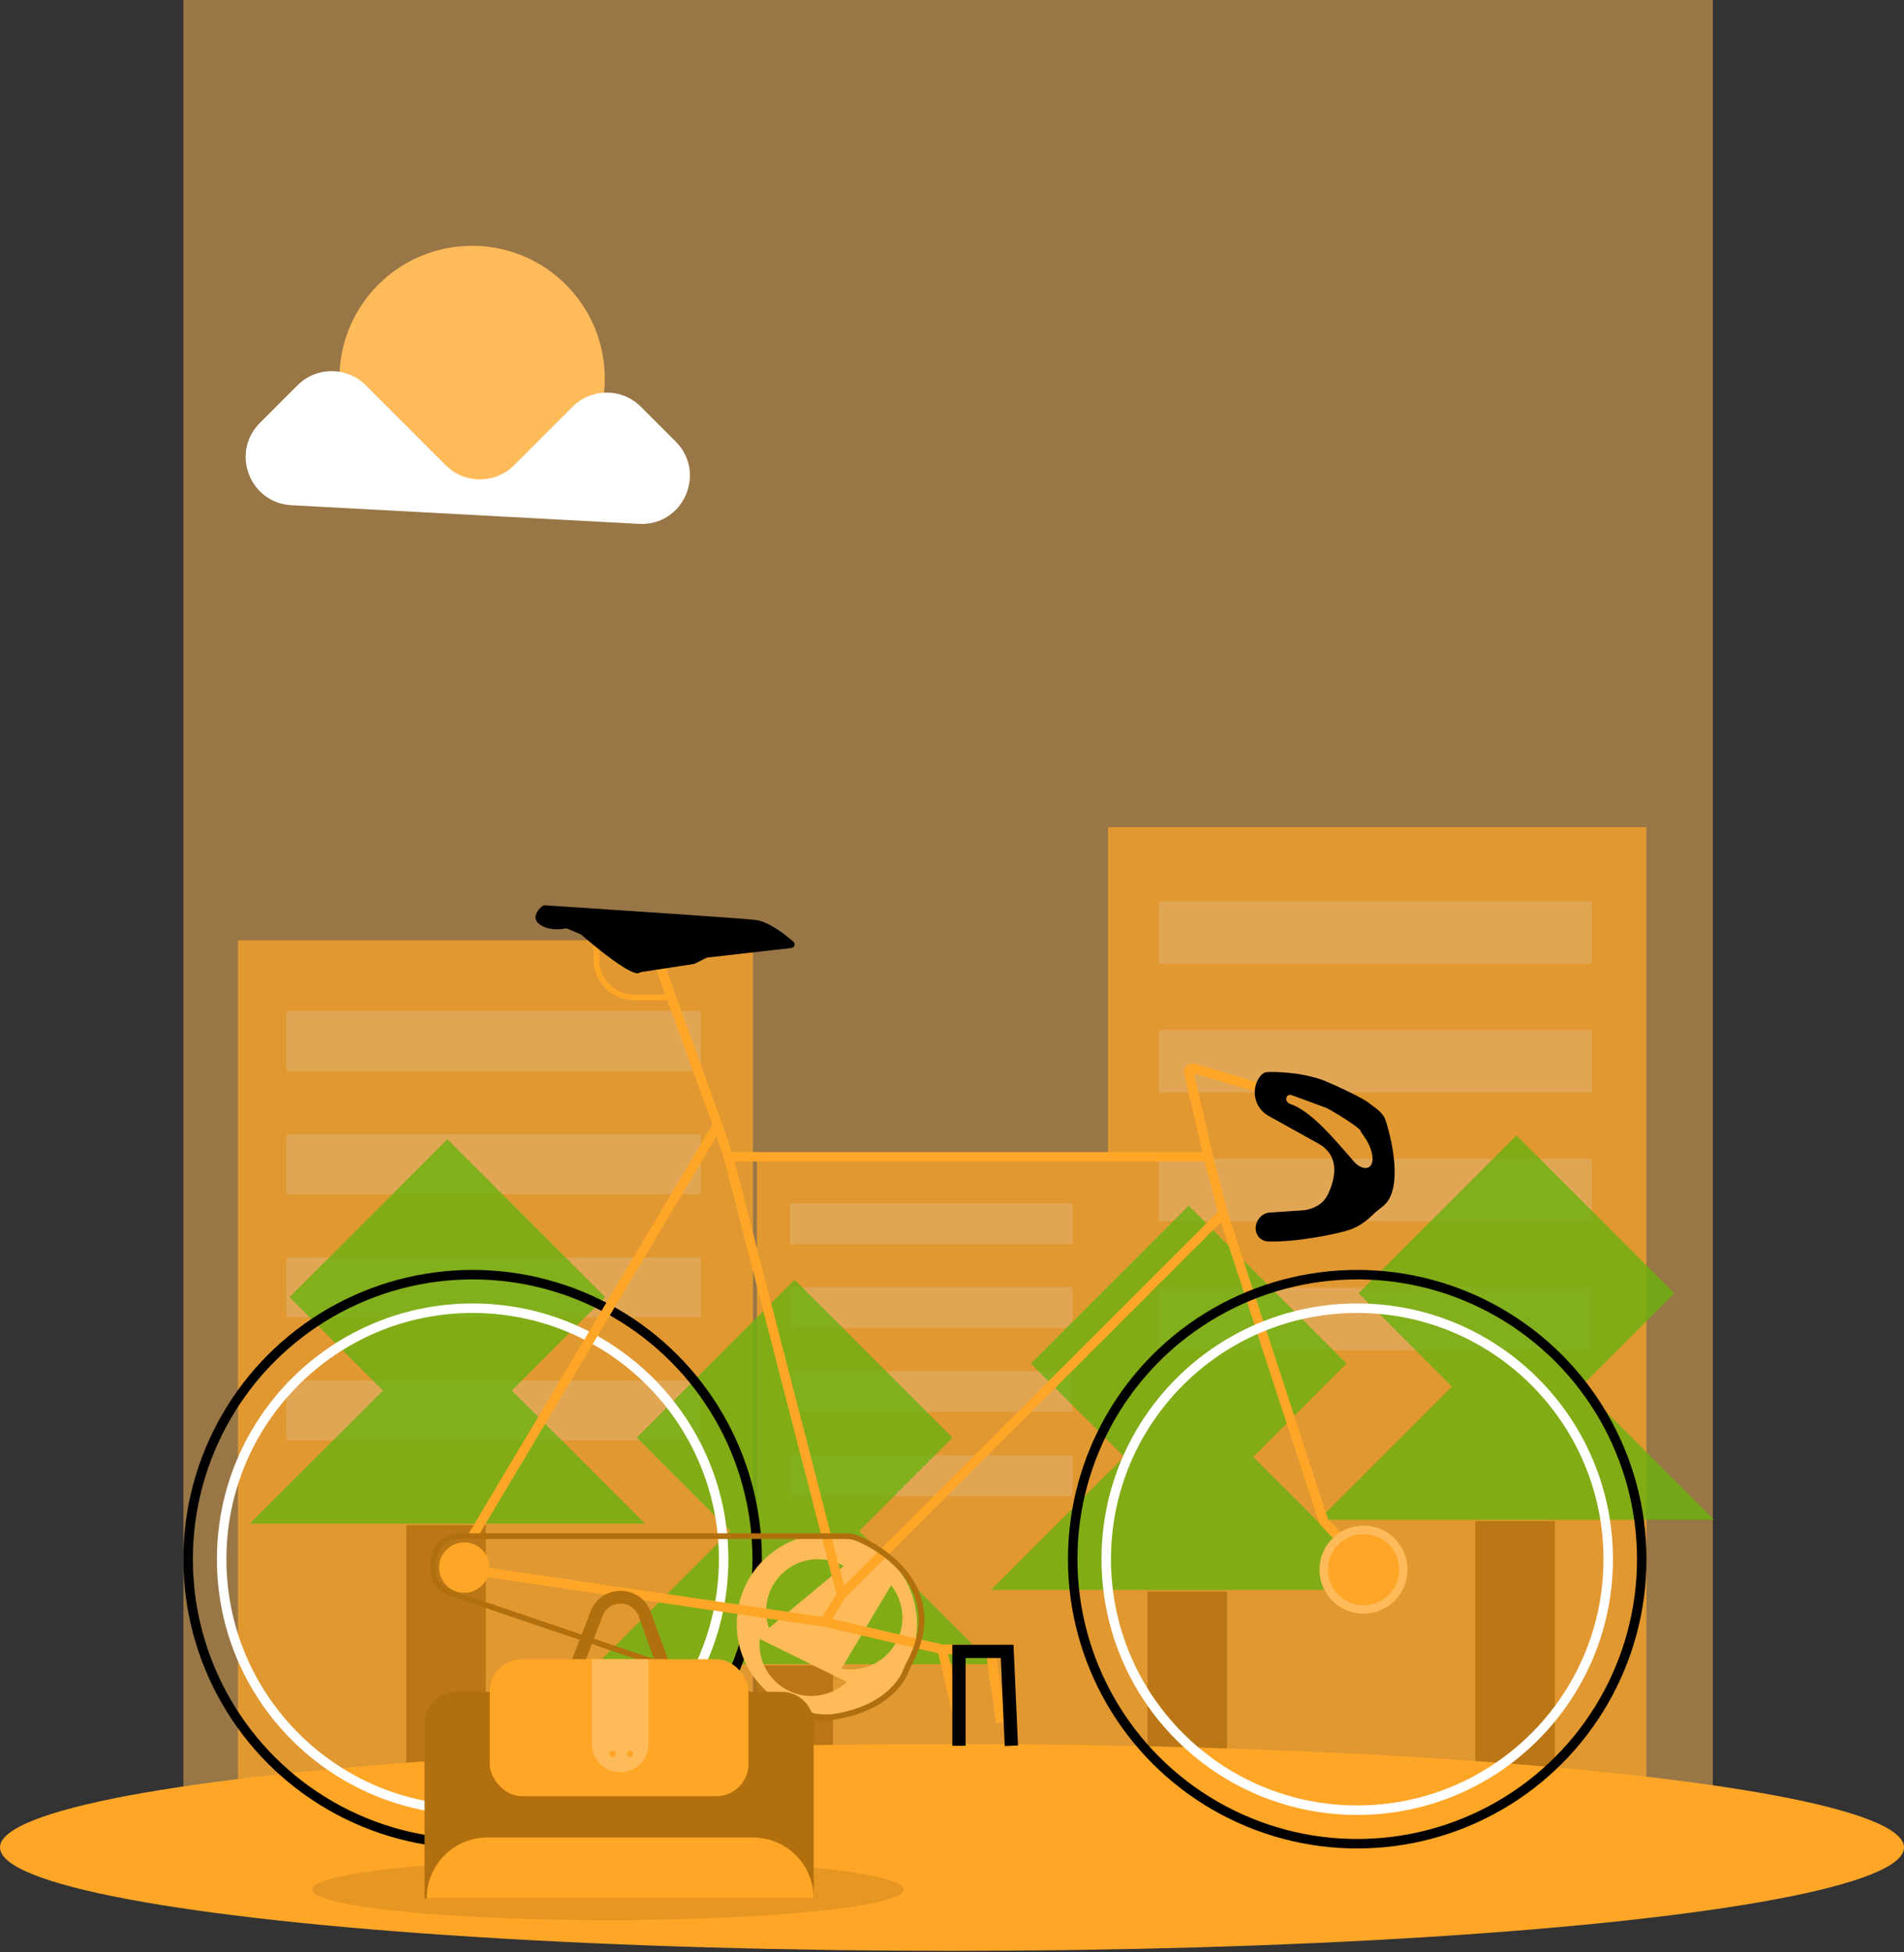 <svg width="592" height="607" viewBox="0 0 592 607" fill="none" xmlns="http://www.w3.org/2000/svg">
<rect x="0" y="0" width="592" height="607" fill="#333333" stroke="none"/>
<rect x="57.016" width="475.541" height="561.672" fill="#FFBB5A" fill-opacity="0.5"/>
<g opacity="0.7">
<path d="M344.525 553.18V257.18H511.934V553.18H344.525Z" fill="#FFA627"/>
<rect x="360.295" y="280.229" width="134.656" height="19.41" fill="#FFBB5A"/>
<rect x="360.295" y="320.262" width="134.656" height="19.41" fill="#FFBB5A"/>
<rect x="360.295" y="360.295" width="134.656" height="19.41" fill="#FFBB5A"/>
<rect x="360.295" y="400.328" width="134.656" height="19.41" fill="#FFBB5A"/>
</g>
<g opacity="0.7">
<path d="M235.344 552.126V359.082H344.525V552.126H235.344Z" fill="#FFA627"/>
<rect x="245.629" y="374.114" width="87.819" height="12.659" fill="#FFBB5A"/>
<rect x="245.629" y="400.223" width="87.819" height="12.659" fill="#FFBB5A"/>
<rect x="245.629" y="426.331" width="87.819" height="12.659" fill="#FFBB5A"/>
<rect x="245.629" y="452.439" width="87.819" height="12.659" fill="#FFBB5A"/>
</g>
<g opacity="0.7">
<path d="M74 575.491V292.361H234.131V575.491H74Z" fill="#FFA627"/>
<rect x="89.085" y="314.408" width="128.801" height="18.566" fill="#FFBB5A"/>
<rect x="89.085" y="352.7" width="128.801" height="18.566" fill="#FFBB5A"/>
<rect x="89.085" y="390.992" width="128.801" height="18.566" fill="#FFBB5A"/>
<rect x="89.085" y="429.284" width="128.801" height="18.566" fill="#FFBB5A"/>
</g>
<g opacity="0.8">
<path d="M159.165 473.744H200.568L159.165 432.341L188.19 403.316L159.165 374.291L139.104 354.229L119.043 374.291L90.018 403.316L119.043 432.341L77.639 473.744H121.177H159.165Z" fill="#6AB20E"/>
<path d="M151.055 561.672V474.171H126.299V561.672H151.055Z" fill="#B26F0E"/>
</g>
<g opacity="0.8">
<path d="M267.132 517.416H308.536L267.132 476.013L296.157 446.988L267.132 417.963L247.071 397.902L227.01 417.963L197.985 446.988L227.01 476.013L185.607 517.416H229.144H267.132Z" fill="#6AB20E"/>
<path d="M259.022 605.344V517.843H234.266V605.344H259.022Z" fill="#B26F0E"/>
</g>
<g opacity="0.8">
<path d="M389.657 494.367H431.06L389.657 452.964L418.682 423.939L389.657 394.914L369.596 374.852L349.534 394.914L320.509 423.939L349.534 452.964L308.131 494.367H351.668H389.657Z" fill="#6AB20E"/>
<path d="M381.547 582.295V494.794H356.791V582.295H381.547Z" fill="#B26F0E"/>
</g>
<g opacity="0.8">
<path d="M491.559 472.531H532.962L491.559 431.127L520.583 402.103L491.559 373.078L471.497 353.016L451.436 373.078L422.411 402.103L451.436 431.127L410.033 472.531H453.57H491.559Z" fill="#6AB20E"/>
<path d="M483.449 560.459V472.958H458.692V560.459H483.449Z" fill="#B26F0E"/>
</g>
<ellipse cx="296" cy="574.41" rx="296" ry="32.148" fill="#FFA627"/>
<ellipse rx="92" ry="9.5" transform="matrix(1 0 0 -1 189 587.5)" fill="black" fill-opacity="0.1"/>
<circle cx="146.957" cy="484.787" r="88.467" stroke="black" stroke-width="2.949"/>
<circle cx="146.957" cy="484.788" r="78.039" stroke="white" stroke-width="2.949"/>
<path fill-rule="evenodd" clip-rule="evenodd" d="M257.102 533.017C272.58 533.017 285.127 520.47 285.127 504.992C285.127 489.514 272.58 476.967 257.102 476.967C241.624 476.967 229.077 489.514 229.077 504.992C229.077 520.47 241.624 533.017 257.102 533.017ZM262.328 486.907L239.09 506.204C236.95 500.037 238.708 492.924 244.026 488.508C249.344 484.092 256.659 483.67 262.328 486.907ZM263.313 522.958L236.226 509.589C235.578 516.084 238.941 522.594 245.14 525.654C251.338 528.713 258.551 527.423 263.313 522.958ZM261.589 518.853L277.052 492.905C281.127 498.004 281.845 505.296 278.306 511.234C274.767 517.172 268.013 520.011 261.589 518.853Z" fill="#FFBB5A"/>
<path d="M375.72 359.652L380.283 377.249M375.72 359.652H226.47M375.72 359.652L369.661 333.596C369.456 332.716 370.276 331.942 371.143 332.197L391.362 338.144M380.283 377.249L261.665 495.867M380.283 377.249L411.566 473.056L423.95 486.091M261.665 495.867L226.47 359.652M261.665 495.867L256.451 504.34M226.47 359.652L223.138 349.876M204.963 299.691L223.138 349.876M223.138 349.876L146.957 477.618M150.216 488.698L256.451 504.34M256.451 504.34L292.949 512.812M292.949 512.812L297.511 532.365M292.949 512.812H307.939L311.197 535.624" stroke="#FFA627" stroke-width="2.949"/>
<path d="M262.836 477.618H143.185C139.784 477.618 136.677 479.224 135.544 482.431C135.389 482.87 135.247 483.29 135.122 483.67C134.741 484.837 134.59 486.064 134.677 487.288C134.723 487.939 134.788 488.705 134.877 489.489C135.208 492.401 137.415 494.432 140.191 495.373L252.825 533.533C254.357 534.052 255.988 534.267 257.592 534.063C272.559 532.164 279.227 525.002 281.288 520.356C281.767 519.276 282.192 518.155 282.75 517.113C293.882 496.342 277.962 483.196 266.857 478.39C265.59 477.842 264.217 477.618 262.836 477.618Z" stroke="#B26F0E" stroke-width="1.769"/>
<circle cx="421.994" cy="484.787" r="88.467" stroke="black" stroke-width="2.949"/>
<circle cx="421.994" cy="484.788" r="78.039" stroke="white" stroke-width="2.949"/>
<circle cx="423.95" cy="488.046" r="13.687" fill="#FFBB5A"/>
<circle cx="423.95" cy="488.046" r="11.08" fill="#FFA627"/>
<circle cx="144.35" cy="487.395" r="7.821" fill="#FFA627"/>
<path d="M314.457 542.793L313.153 513.464H298.163V542.793" stroke="black" stroke-width="4.128"/>
<path d="M185.411 292.522V298.324C185.411 304.839 190.691 310.12 197.206 310.12H208.222" stroke="#FFA627" stroke-width="1.769"/>
<path d="M246.055 294.754C247.037 294.642 247.44 293.462 246.699 292.809C243.588 290.068 238.629 286.43 234.799 286.005C230.139 285.487 189.517 282.783 169.383 281.469C169.111 281.452 168.851 281.526 168.639 281.697C167.139 282.908 165.247 285.371 167.67 287.308C170.099 289.252 173.849 289.082 175.755 288.699C176.008 288.648 176.271 288.667 176.508 288.768L180.531 290.493C180.646 290.542 180.749 290.606 180.843 290.689C185.985 295.2 196.049 303.282 198.558 302.561C198.855 302.476 199.124 302.272 199.429 302.225L215.716 299.72C215.837 299.701 215.955 299.664 216.064 299.609L219.623 297.83C219.746 297.768 219.88 297.728 220.017 297.713L246.055 294.754Z" fill="black"/>
<path fill-rule="evenodd" clip-rule="evenodd" d="M394.587 346.706C390.416 344.389 389.155 338.979 391.871 335.056C392.397 334.296 393.1 333.692 394.022 333.626C395.566 333.514 398.188 333.62 401.139 333.907C405.679 334.349 409.744 335.465 412.218 336.514C414.317 337.404 422.821 341.208 425.253 343.032C427.86 344.987 429.815 346.29 430.467 348.246C432.659 354.822 435.765 369.294 430.228 374.461C429.223 375.399 428.022 376.124 427.041 377.087C424.956 379.136 422.79 380.99 419.388 382.136C415.74 383.365 403.195 385.957 394.412 385.716C392.267 385.658 390.706 384.041 390.707 381.894C390.707 379.587 392.499 377.455 394.802 377.301L404.81 376.634C408.269 376.404 411.576 374.72 413.086 371.6C415.67 366.259 416.896 359.316 410.263 355.415L394.587 346.706ZM413.687 344.801C413.144 344.487 412.574 344.226 411.986 344.009L401.669 340.208C400.983 339.956 400.215 340.226 399.839 340.853C399.247 341.839 399.925 343.154 401.018 343.511C407.242 345.549 414.046 353.617 420.691 361.281C423.624 364.663 427.427 364.119 427.019 359.661C426.626 355.363 423.431 352.187 423.298 351.504C423.113 350.556 417.304 346.89 413.687 344.801Z" fill="black" stroke="black" stroke-width="0.59"/>
<circle cx="146.787" cy="117.672" r="41.246" fill="#FFBB5A"/>
<path d="M92.508 119.787L80.798 131.497C71.621 140.674 77.64 156.386 90.601 157.082L198.676 162.885C212.411 163.622 219.813 147.026 210.086 137.299L199.246 126.459C193.388 120.601 183.891 120.601 178.033 126.459L159.82 144.672C153.962 150.53 144.464 150.53 138.606 144.672L113.721 119.787C107.863 113.929 98.366 113.929 92.508 119.787Z" fill="white"/>
<path d="M185.488 501.744C188.147 494.832 197.962 494.933 200.478 501.899L207.222 520.571C209.106 525.786 205.242 531.289 199.698 531.289H185.769C180.155 531.289 176.287 525.656 178.303 520.416L185.488 501.744Z" stroke="#B26F0E" stroke-width="4"/>
<path d="M132 536.022C132 530.499 136.477 526.022 142 526.022H243C248.523 526.022 253 530.499 253 536.022V590.24H132V536.022Z" fill="#B26F0E"/>
<rect x="152.279" y="515.883" width="80.441" height="42.587" rx="10" fill="#FFA627"/>
<path fill-rule="evenodd" clip-rule="evenodd" d="M184.05 515.883H201.626V542.246C201.626 547.099 197.691 551.034 192.838 551.034C187.985 551.034 184.05 547.099 184.05 542.246V515.883ZM196.894 545.288C196.894 545.848 196.44 546.302 195.88 546.302C195.32 546.302 194.866 545.848 194.866 545.288C194.866 544.728 195.32 544.274 195.88 544.274C196.44 544.274 196.894 544.728 196.894 545.288ZM190.472 546.302C191.032 546.302 191.486 545.848 191.486 545.288C191.486 544.728 191.032 544.274 190.472 544.274C189.912 544.274 189.458 544.728 189.458 545.288C189.458 545.848 189.912 546.302 190.472 546.302Z" fill="#FFBB5A"/>
<path d="M234.073 571.313H151.603C141.15 571.313 132.676 579.787 132.676 590.24H253C253 579.787 244.526 571.313 234.073 571.313Z" fill="#FFA627"/>
</svg>

